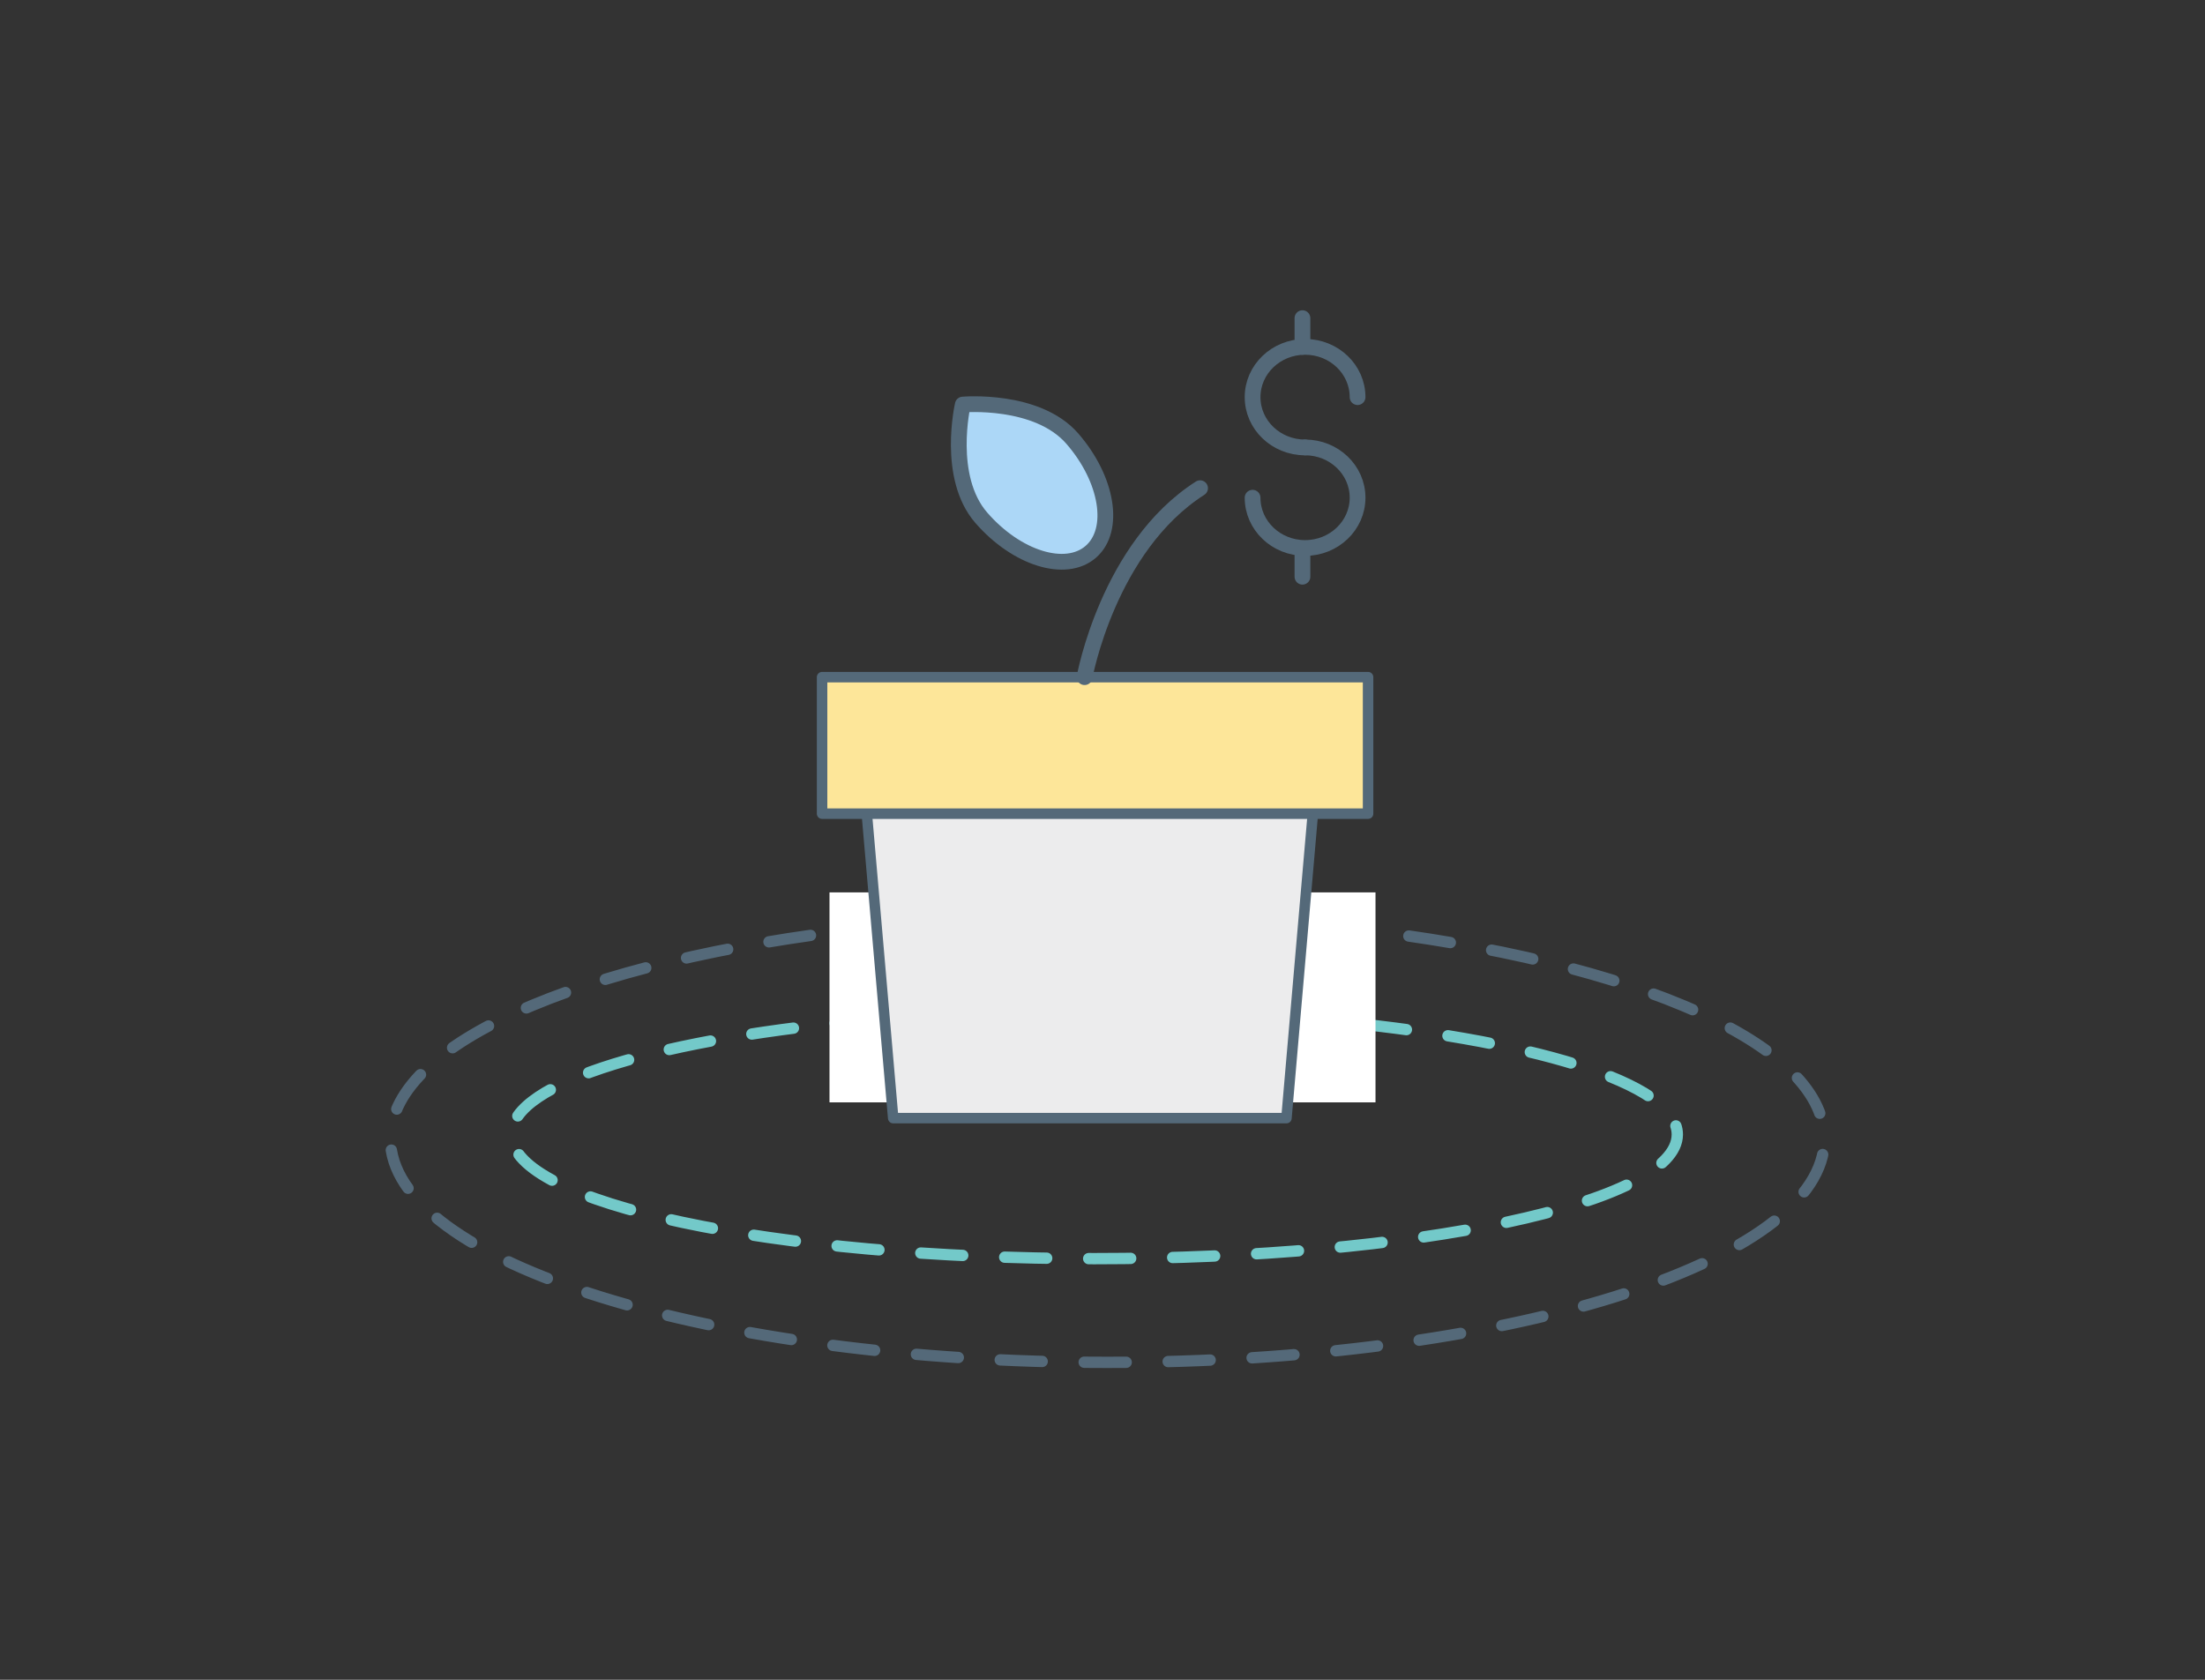 <svg width="210" height="160" xmlns="http://www.w3.org/2000/svg">
  <rect width="100%" height="100%" fill="#333333" stroke="none"/>
  <g fill="none" fill-rule="evenodd">
    <g stroke-width="1.08" stroke-linecap="round" stroke-dasharray="4,4">
      <path d="M85.133 88.15c-27.78 2.698-47.948 10.778-47.948 20.327 0 11.757 30.572 21.288 68.286 21.288 37.713 0 68.286-9.53 68.286-21.288 0-9.5-19.965-17.548-47.53-20.287" stroke="#546979"/>
      <path d="M83.519 97.084C63.109 98.832 48.7 103.088 48.7 108.06c0 6.531 24.858 11.826 55.522 11.826 30.664 0 55.522-5.295 55.522-11.826 0-4.911-14.052-9.123-34.058-10.91" stroke="#73C9C9"/>
    </g>
    <path fill="#FFF" d="M79 85h52v20H79z"/>
    <g stroke="#546979" stroke-linecap="round" stroke-linejoin="round">
      <path d="M82.293 74.5h43l-2.774 32H85.067l-2.774-32z" fill="#ECECED"/>
      <path fill="#FDE699" d="M78.293 64.5h52v13h-52z"/>
      <path d="M103.293 64.5s2.238-12.391 11-18" stroke-width="1.5"/>
      <path d="M103.886 52.558c2.393-2.08 1.605-6.907-1.761-10.78-3.366-3.871-10.43-3.243-10.43-3.243s-1.605 6.907 1.761 10.78c3.366 3.872 8.036 5.324 10.43 3.243z" stroke-width="1.5" fill="#ACD7F7"/>
      <g stroke-width="1.5">
        <path d="M124.043 30.302v2.736M124.043 52.196v2.737M119.293 47.407c0 2.645 2.238 4.79 5 4.79 2.761 0 5-2.145 5-4.79s-2.239-4.79-5-4.79"/>
        <path d="M129.293 37.828c0-2.645-2.239-4.79-5-4.79-2.762 0-5 2.145-5 4.79s2.238 4.79 5 4.79"/>
      </g>
    </g>
  </g>
</svg>
